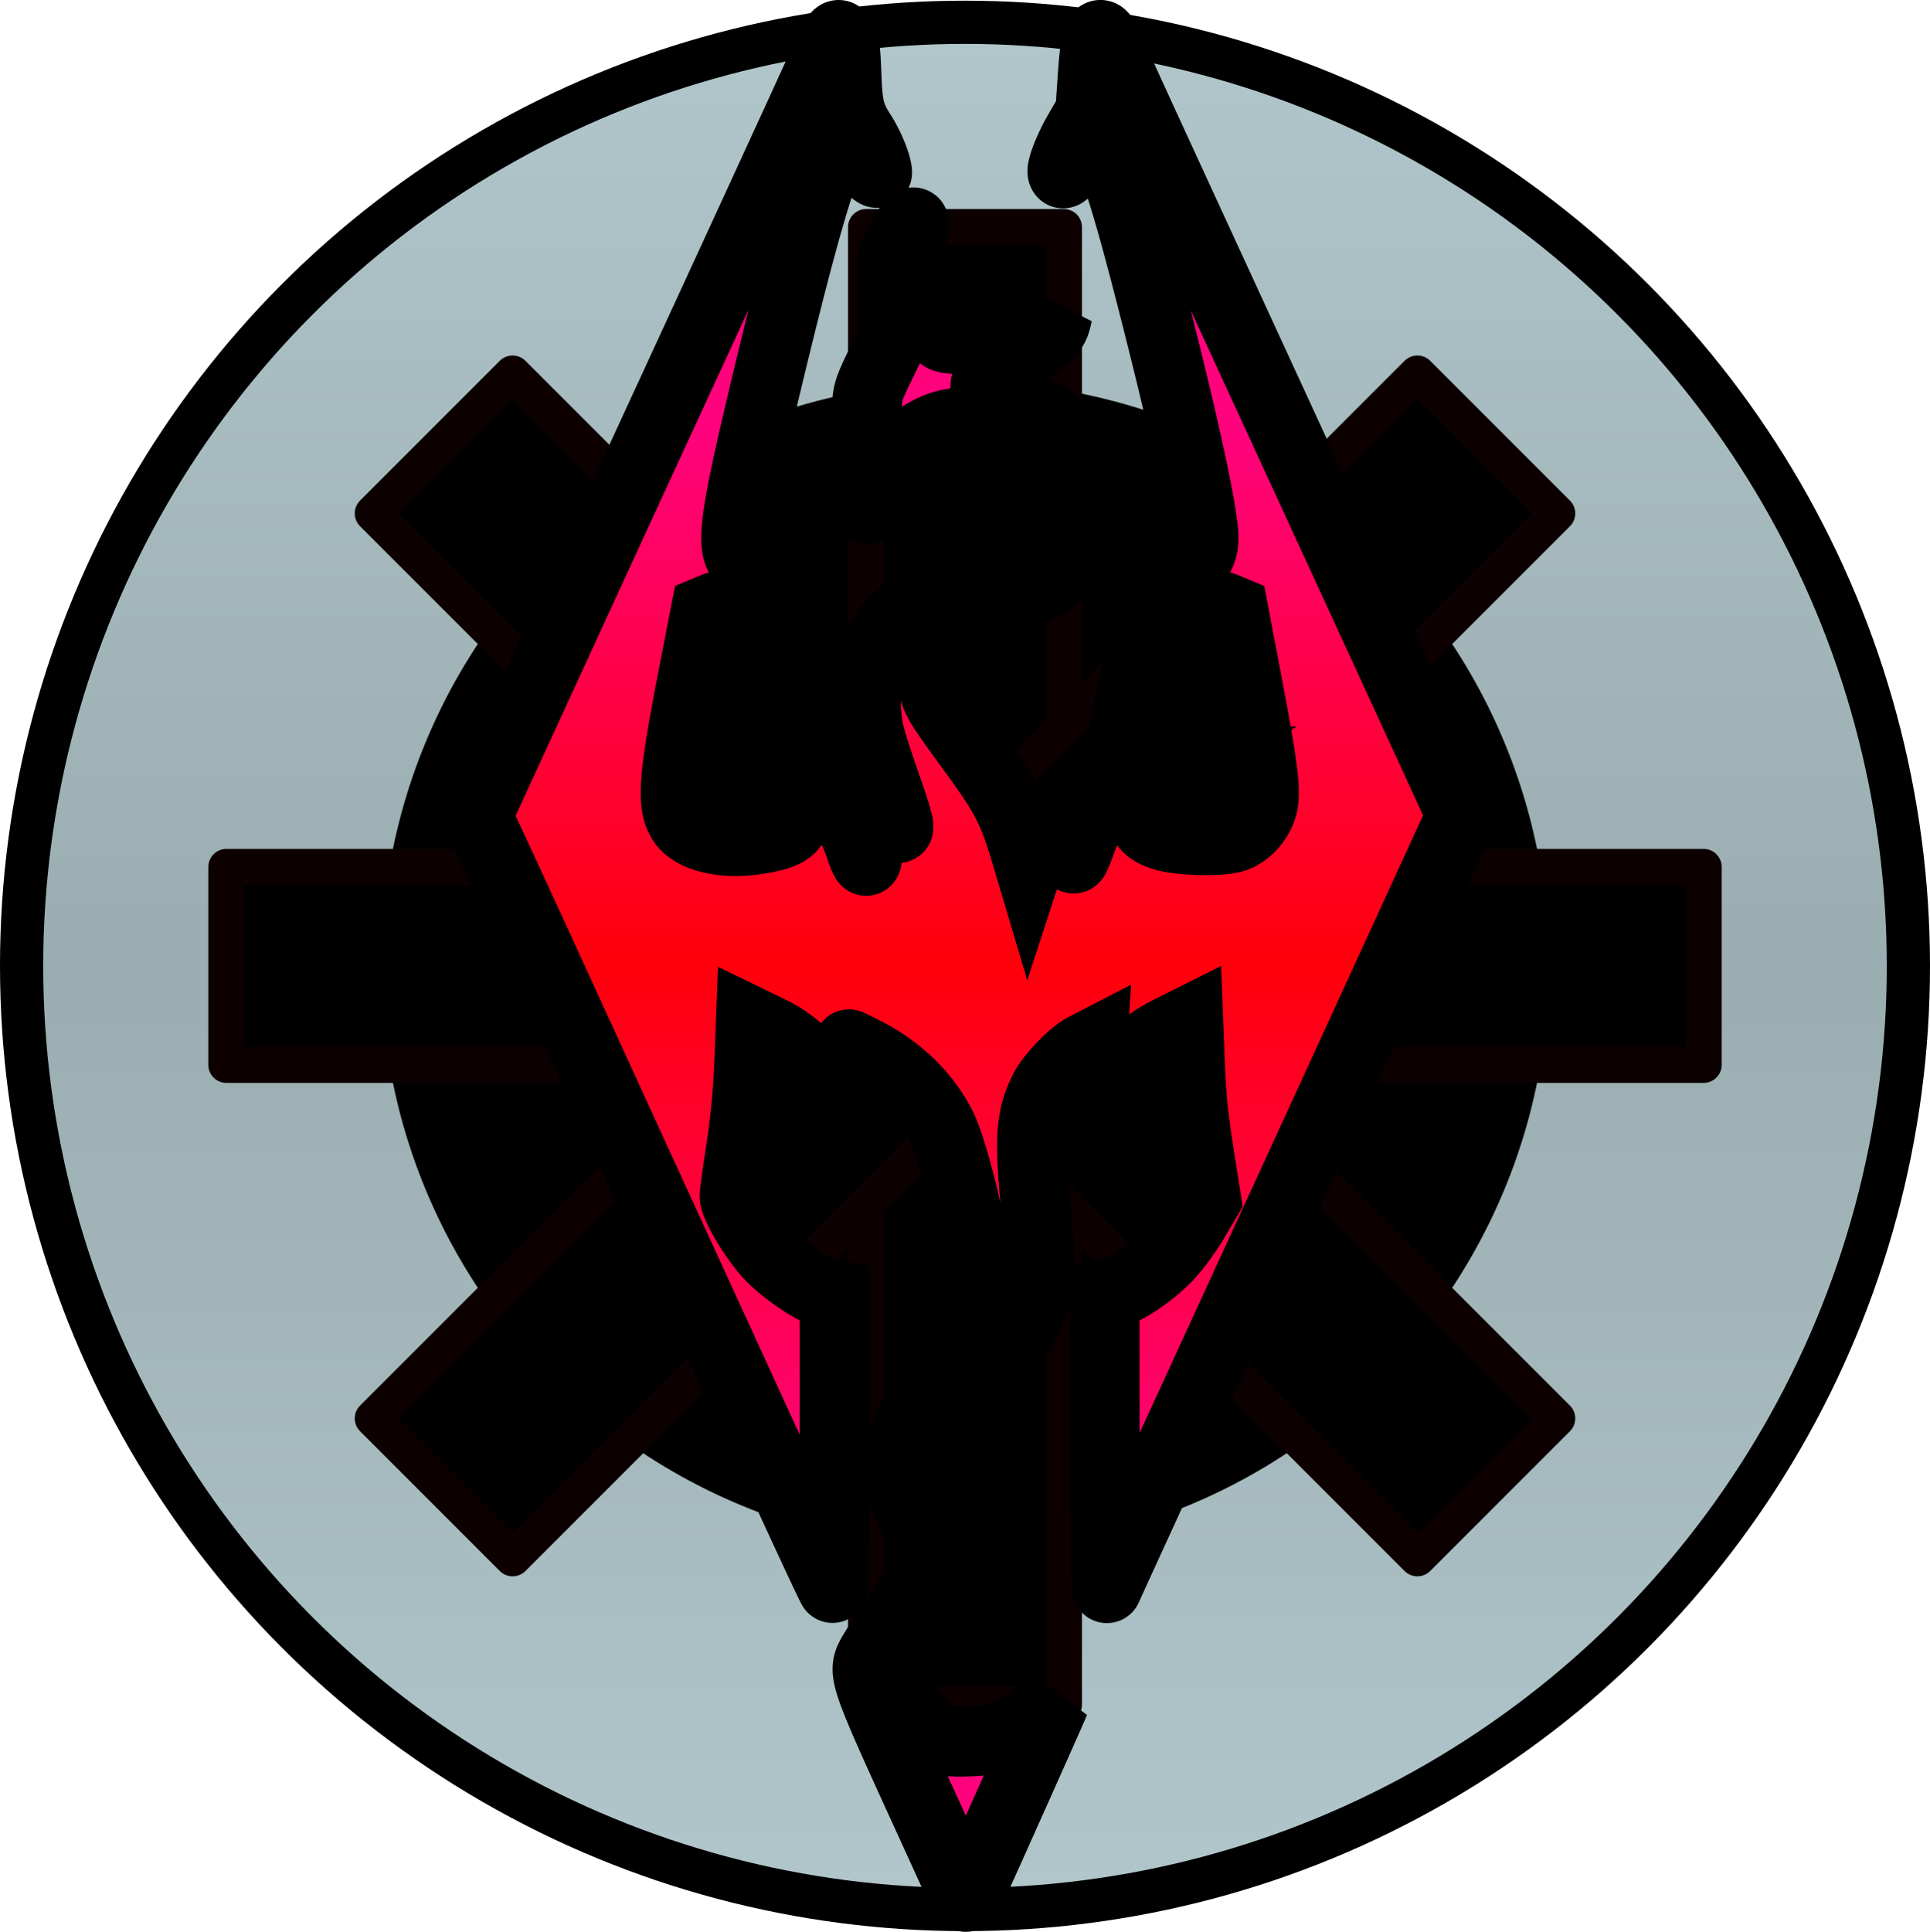 <svg width="799.436" height="800" viewBox="0 0 211.517 211.667" xmlns:xlink="http://www.w3.org/1999/xlink"
  xmlns="http://www.w3.org/2000/svg">
  <defs>
    <linearGradient id="prefix__b">
      <stop offset="0" stop-color="#b1c7cb" />
      <stop offset="0.5" stop-color="#9aadb1" />
      <stop offset="1" stop-color="#b1c7cb" />
    </linearGradient>
    <linearGradient id="prefix__a">
      <stop offset="0" stop-color="#ff027c" />
      <stop offset="0.5" stop-color="#ff000b" />
      <stop offset="1" stop-color="#ff027c" />
    </linearGradient>
    <linearGradient xlink:href="#prefix__a" id="prefix__d" x1="106.292" y1="47.685" x2="106.292" y2="163.982"
      gradientUnits="userSpaceOnUse" />
    <linearGradient xlink:href="#prefix__b" id="prefix__c" x1="105.833" y1=".458" x2="105.833" y2="211.208"
      gradientUnits="userSpaceOnUse" />
  </defs>
  <g transform="translate(-.075)">
    <circle cx="105.833" cy="105.833" fill="url(#prefix__c)" stroke="#000" stroke-width="4.736" stroke-linecap="round"
      stroke-linejoin="round" r="103.391" />
    <circle cx="105.833" cy="105.833" r="62.006" stroke="#000" stroke-width="3.969" stroke-linecap="round"
      stroke-linejoin="round" paint-order="stroke fill markers" />
    <path stroke="#0c0000" stroke-width="3.969" stroke-linecap="round" stroke-linejoin="round"
      paint-order="stroke fill markers" d="M95.001 24.886h21.665V186.78H95.001z" />
    <path stroke="#0c0000" stroke-width="3.969" stroke-linecap="round" stroke-linejoin="round"
      paint-order="stroke fill markers" d="M186.781 95.001v21.665H24.887V95.001z" />
    <path stroke="#0c0000" stroke-width="3.969" stroke-linecap="round" stroke-linejoin="round"
      paint-order="stroke fill markers" d="M170.732 56.255l-15.32-15.32L40.936 155.413l15.32 15.32z" />
    <path stroke="#0c0000" stroke-width="3.969" stroke-linecap="round" stroke-linejoin="round"
      paint-order="stroke fill markers" d="M40.935 56.255l15.32-15.32L170.73 155.413l-15.32 15.32z" />
    <path
      d="M104.992 206.129c-.425-.942-2.098-4.61-3.717-8.15-6.38-13.954-6.648-14.72-5.75-16.46.266-.516 1.556-2.54 2.866-4.499 2.929-4.379 3.288-5.063 3.288-6.271 0-.572-.669-2.476-1.665-4.74-.994-2.261-1.724-4.337-1.812-5.161-.138-1.279-.027-1.626 1.558-4.795.938-1.878 2.643-5.08 3.788-7.114 2.976-5.287 3.322-6.228 3.33-9.073.004-1.3-.183-3.457-.413-4.795-.662-3.836-2.26-9.675-3.141-11.474-1.667-3.404-4.539-6.261-8.26-8.22-1.002-.526-1.88-.957-1.952-.957-.072 0-.116 1.633-.097 3.63.034 3.604-.225 6.232-.613 6.232-.112 0-.36-.764-.553-1.698-.897-4.343-3.467-7.718-7.293-9.58l-2.192-1.066-.182 4.734c-.11 2.867-.461 6.501-.89 9.215-.39 2.464-.708 4.809-.708 5.21 0 .955 2.06 4.456 3.687 6.265 1.543 1.716 5 4.089 6.318 4.336l.953.179v16.188c0 8.903-.104 16.07-.232 15.928-.128-.144-2.856-5.993-6.064-13-3.207-7.007-8.294-18.102-11.304-24.657-3.01-6.554-6.799-14.814-8.419-18.355-5.772-12.617-10.382-22.647-11.762-25.59l-1.4-2.99 9.211-20.024A30949.8 30949.8 0 0172.367 45.93c3.8-8.22 13.191-28.63 15.942-34.646 3.82-8.352 3.462-7.707 3.983-7.186.32.32.452 1.244.543 3.8.14 3.889.345 4.73 1.668 6.8.861 1.347 1.697 3.422 1.697 4.214 0 .16-.524-.28-1.165-.978-.64-.698-1.596-1.409-2.123-1.58-.876-.283-1.01-.25-1.547.369-1.144 1.322-3.495 9.484-7.306 25.371-3.143 13.105-3.753 16.848-3.028 18.607.212.515 1.44 2.03 2.73 3.368 2.285 2.371 3.137 3.741 3.54 5.695l.198.96-1.747-1.671c-.96-.919-2.16-1.885-2.666-2.146-1.321-.683-3.53-.854-4.702-.365l-.963.403-1.299 6.683c-2.25 11.586-2.476 14.397-1.31 16.313 1.086 1.786 4.458 2.619 8.237 2.034 2.906-.449 3.91-.995 4.233-2.305.22-.89.16-1.24-.381-2.26-.605-1.142-2.05-2.657-3.578-3.754-.683-.491-.681-.492.907-.338 4.19.404 8.52 4.52 10.186 9.683.258.8.532 1.393.608 1.317.334-.334-.533-4.759-1.281-6.539-.452-1.074-.785-1.988-.742-2.031.145-.145 2.228 1.339 3.284 2.34.575.545 1.307 1.413 1.628 1.93.957 1.542.836.58-.364-2.88-2.454-7.075-2.533-7.408-2.559-10.798-.022-3.002.019-3.239.855-5.007 1.683-3.552 4.558-5.707 10.49-7.866 4.113-1.496 6.004-2.523 7.677-4.17 1.892-1.862 2.305-2.737 2.304-4.874 0-2.121-.635-3.524-2.255-4.987-2.48-2.24-5.555-3.383-8.53-3.17-2.175.155-3.694.798-5.981 2.529-2.073 1.567-3.148 3.06-3.772 5.233-.56 1.952-.549 1.936-1.099 1.48-.714-.593-1.451-2.279-1.65-3.772-.17-1.284-.116-1.482.663-2.466 1.162-1.468 1.411-2.25 1.411-4.431 0-1.706.132-2.148 1.439-4.84l1.438-2.963-.083-4.439c-.077-4.112-.04-4.525.515-5.62.739-1.46 1.642-2.763 1.803-2.601.067.066-.018.923-.19 1.905-.255 1.468-.235 2.077.113 3.439.667 2.604 2.04 5.942 2.768 6.726.652.705.727.717 4.347.717 4.502 0 6.811-.574 8.01-1.991l.75-.886-.202.822c-.236.964-.945 1.781-2.32 2.675-3.862 2.51-4.91 3.289-5.23 3.887-.53.99-.094 1.357 2.646 2.229 3.82 1.217 6.612 3.419 8.084 6.377.54 1.083.632 1.692.632 4.147 0 2.572-.08 3.048-.761 4.5-1.593 3.403-3.178 4.755-9.535 8.135-4.88 2.594-5.45 3-6.317 4.487-.486.835-.634 1.494-.623 2.771.019 2.004.158 2.266 4.089 7.65 3.91 5.356 4.563 6.617 6.1 11.77l.245.822.357-1.096c.734-2.258 1.912-4.18 3.373-5.503 1.686-1.527 3.402-2.624 3.134-2.005-1.24 2.866-1.809 4.775-1.952 6.55-.179 2.223-.06 2.147.944-.613 1.068-2.938 3.31-5.682 6.035-7.389.949-.594 3.442-1.317 4.48-1.299l.841.015-.685.465c-1.396.949-3.075 2.663-3.584 3.661-1.108 2.172-.503 3.536 1.885 4.249 1.877.56 6.322.644 7.746.147 1.389-.485 2.628-1.882 3.038-3.425.425-1.594.084-4.232-1.878-14.548l-1.297-6.819-.891-.372c-2.297-.96-4.668-.18-7.399 2.43l-1.795 1.718.197-.959c.404-1.953 1.241-3.29 3.636-5.803 2.996-3.145 3.23-3.717 2.801-6.85-.446-3.263-1.95-10.167-4.11-18.853-3.475-13.987-5.373-20.375-6.39-21.515-.542-.606-.676-.634-1.684-.354-.79.219-1.351.643-2.011 1.52-.503.668-.974 1.156-1.046 1.084-.295-.295.579-2.605 1.746-4.614l1.247-2.145.267-3.905c.25-3.643.554-4.919 1.046-4.396.113.12 1.188 2.375 2.39 5.012 1.202 2.636 4.714 10.28 7.804 16.985 9.345 20.275 27.897 60.591 28.555 62.053l.617 1.37-8.734 19.04a55036.782 55036.782 0 01-11.316 24.656c-11.527 25.074-18.604 40.496-18.796 40.958-.125.301-.236-6.805-.245-15.791l-.019-16.339.926-.173c1.31-.246 4.136-2.146 5.916-3.978.833-.856 2.142-2.619 2.909-3.916l1.395-2.359-.365-2.283c-1.057-6.612-1.26-8.418-1.424-12.644l-.179-4.608-2.211 1.108c-3.87 1.938-6.38 5.239-7.273 9.56-.193.935-.432 1.699-.532 1.699-.453 0-.877-4.247-.699-7.005l.187-2.882-.883.457c-1.262.652-3.63 3.103-4.336 4.487-1.517 2.974-1.692 5.263-.973 12.726.924 9.596.874 9.788-4.783 18.517-4.456 6.875-5.565 8.91-5.583 10.238-.008.622.52 2.98 1.176 5.241.654 2.26 1.19 4.548 1.19 5.083 0 1.099-.415 1.826-3.915 6.834-3.727 5.332-3.797 5.569-2.462 8.215 1.043 2.065 2.256 3.447 3.654 4.16.944.481 1.476.545 3.725.446 3.038-.133 4.44-.71 7.37-3.033l1.732-1.374-.401.93c-.723 1.675-7.224 16.22-8.222 18.395-.537 1.168-1.049 2.123-1.14 2.123-.09 0-.511-.77-.936-1.712z"
      fill="url(#prefix__d)" stroke="#000" stroke-width="7.651" paint-order="markers stroke fill" />
  </g>
</svg>